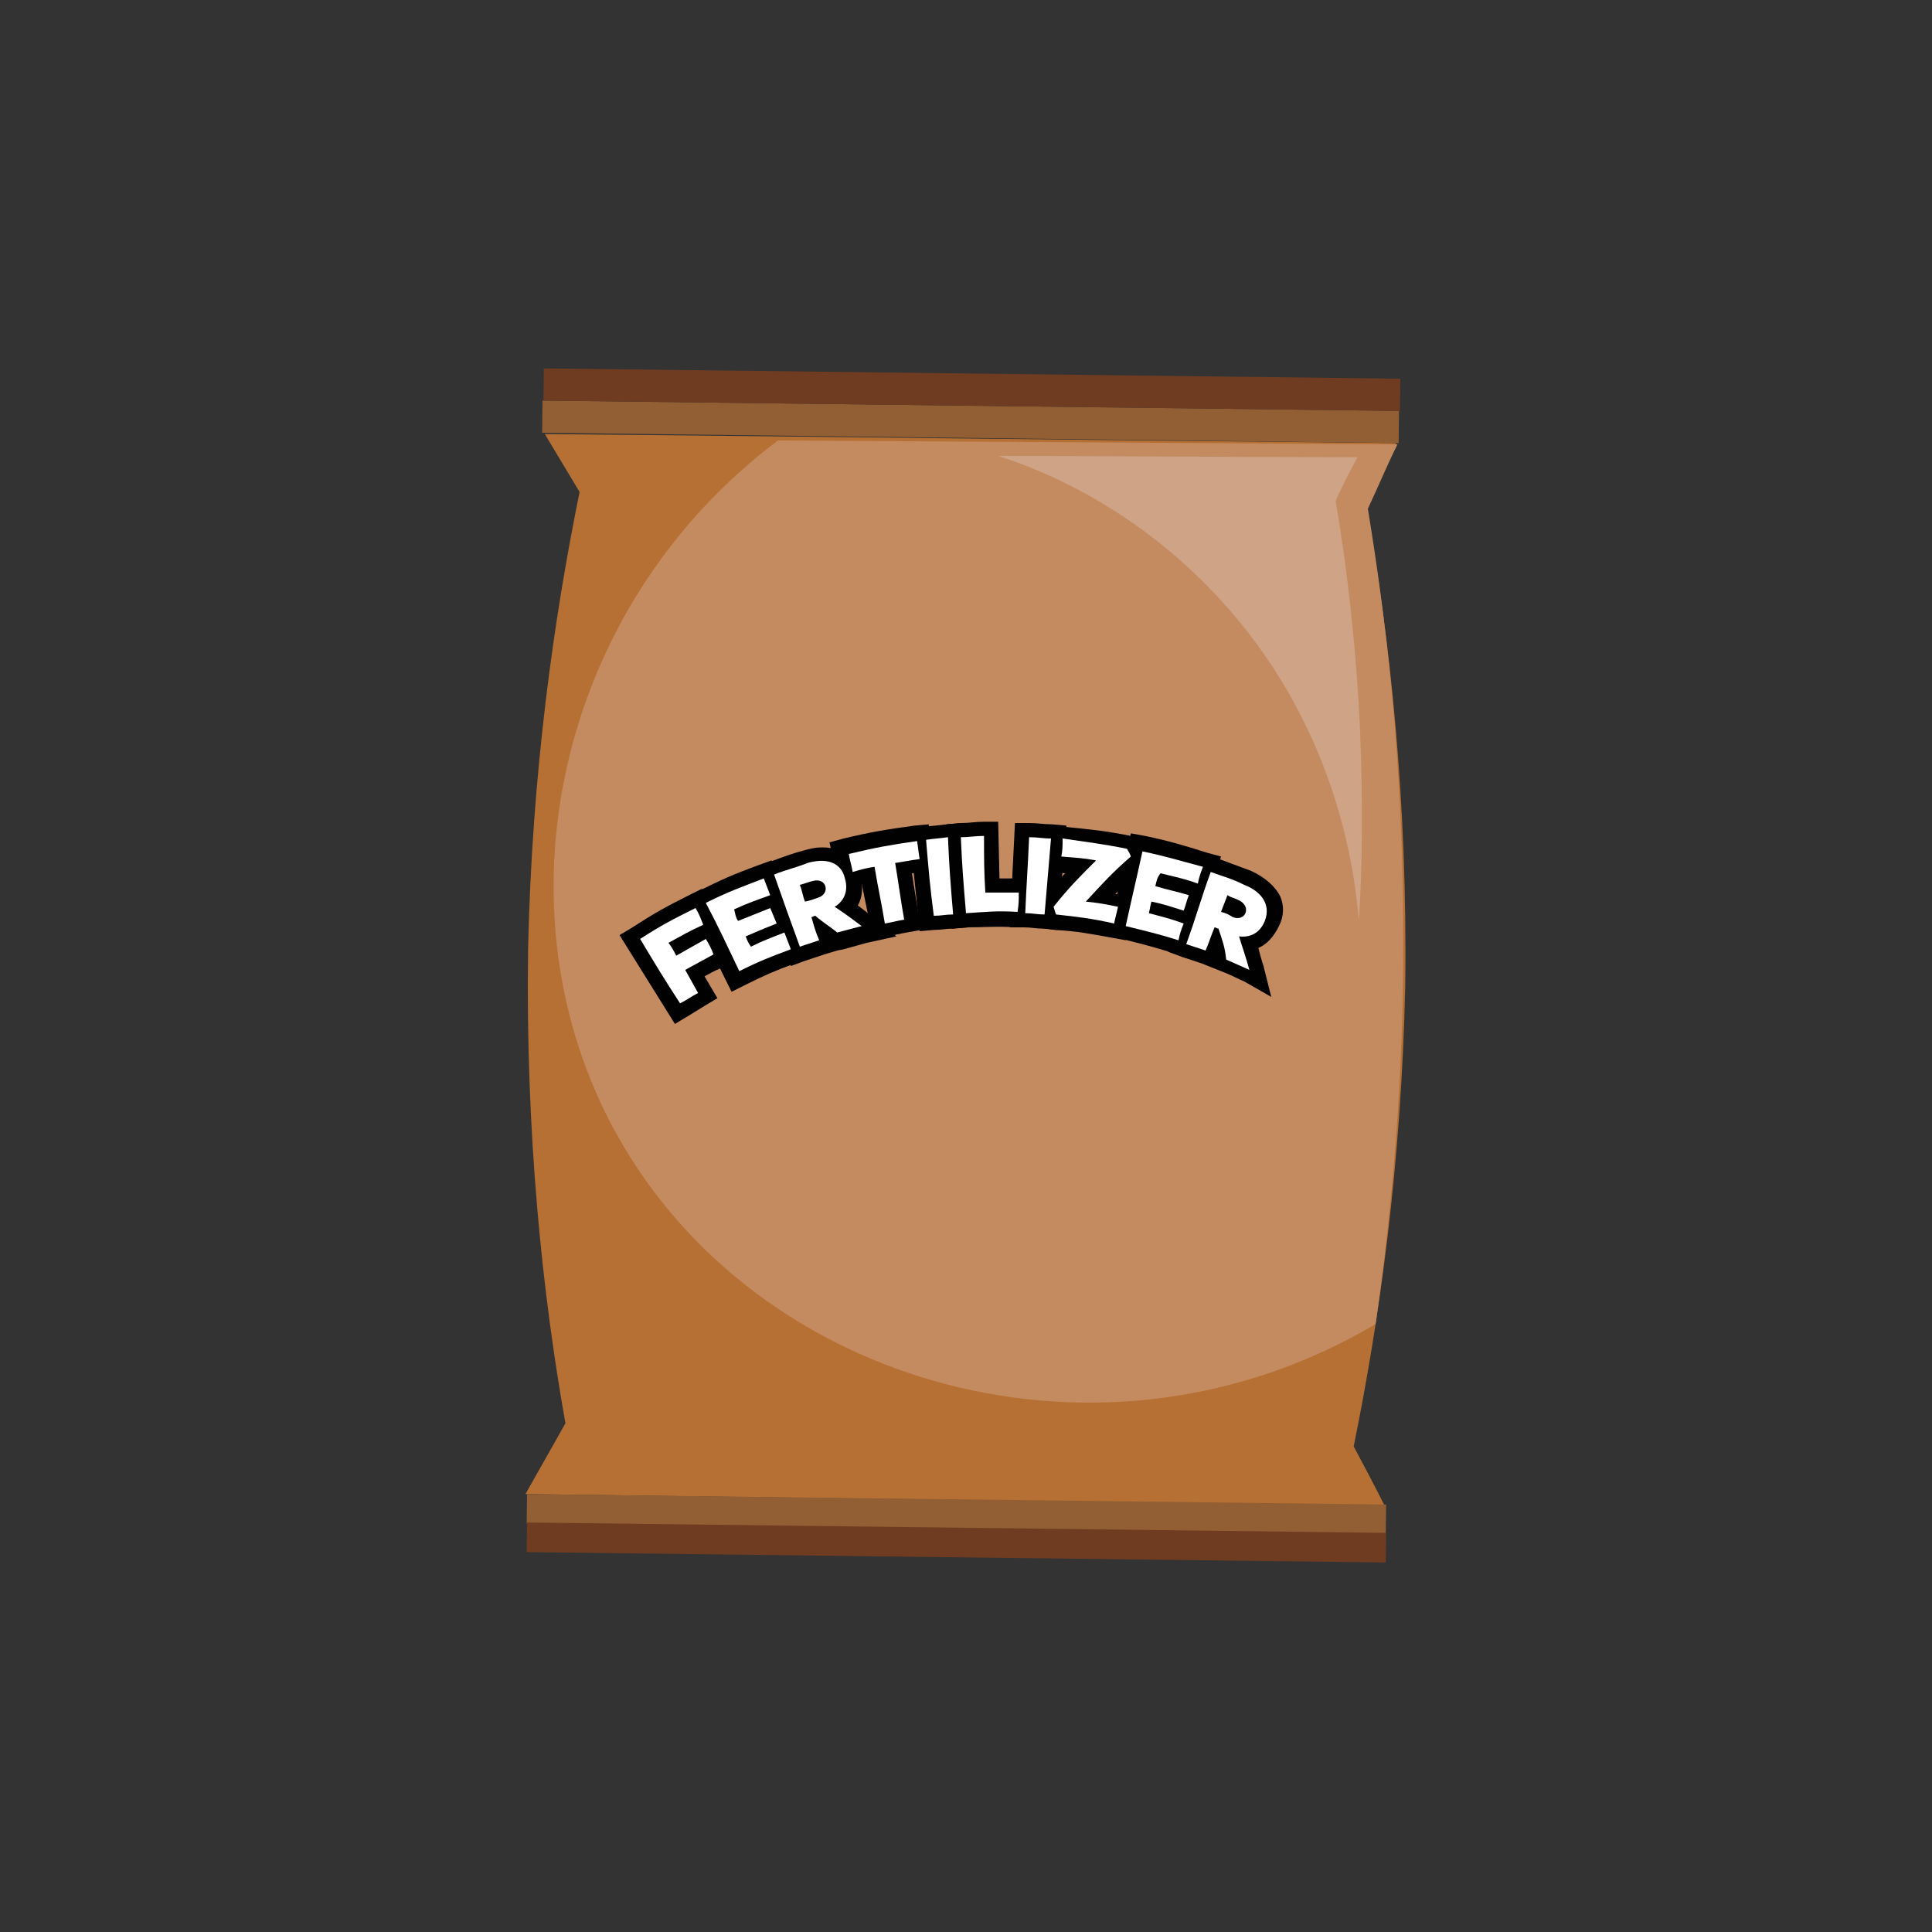 <?xml version="1.0" encoding="utf-8"?>
<!-- Generator: Adobe Illustrator 24.1.3, SVG Export Plug-In . SVG Version: 6.00 Build 0)  -->
<svg version="1.1" id="Layer_1" xmlns="http://www.w3.org/2000/svg" xmlns:xlink="http://www.w3.org/1999/xlink" x="0px" y="0px"
	 viewBox="0 0 150 150" style="enable-background:new 0 0 150 150;" xml:space="preserve">
<rect x="0" y="0" width="150" height="150" fill="#333333" stroke="none"/>
<style type="text/css">
	.st0{fill:none;}
	.st1{fill:#B77034;}
	.st2{fill:#C58B60;}
	.st3{fill:#CEA386;}
	.st4{fill:#925E33;}
	.st5{fill:#6F3C21;}
	.st6{fill:#010101;}
	.st7{fill:#FFFFFF;}
</style>
<rect class="st0" width="150" height="150"/>
<g>
	<path class="st1" d="M108.4,34.4c-0.8,1.7-1.5,3.3-2.3,5c1.8,10.1,3.2,22.8,3,37.2c-0.3,13.8-2,25.9-4,35.7c0.8,1.5,1.6,3,2.4,4.6
		c-22.2-0.3-44.4-0.6-66.7-0.9c1-1.8,2.1-3.7,3.1-5.5c-1.8-10.1-3.1-22.5-2.9-36.8C41.3,60,43,48,45,38.2c-0.9-1.5-1.8-3-2.7-4.5
		C64.3,33.9,86.4,34.2,108.4,34.4z"/>
	<path class="st2" d="M60.4,34.2c-17.3,13-22.2,36.5-12.5,53.9c10.9,19.6,37.8,27.2,58.9,14.7c1.4-9.7,2.4-21.2,2.1-34.2
		c-0.2-10.9-1.3-20.6-2.7-29.1c0.8-1.7,1.5-3.4,2.3-5C92.5,34.4,76.4,34.3,60.4,34.2z"/>
	<path class="st3" d="M77.5,35.4c9.3,0,18.6,0.1,27.9,0.1c-0.6,1.1-1.2,2.2-1.7,3.4c0.9,5.3,1.6,11.3,1.9,17.9
		c0.2,5.3,0.2,10.2-0.1,14.7c-0.3-3.8-1.7-15.2-10.9-25.1C88.3,39.6,81.3,36.6,77.5,35.4z"/>
	
		<rect x="42.1" y="31.5" transform="matrix(1 1.206109e-02 -1.206109e-02 1 0.4 -0.907)" class="st4" width="66.5" height="2.5"/>
	
		<rect x="42.2" y="29" transform="matrix(1 1.206060e-02 -1.206060e-02 1 0.371 -0.907)" class="st5" width="66.5" height="2.5"/>
	
		<rect x="40.9" y="116.4" transform="matrix(1 1.206109e-02 -1.206109e-02 1 1.423 -0.887)" class="st4" width="66.7" height="2.3"/>
	
		<rect x="40.9" y="118.6" transform="matrix(1 1.206109e-02 -1.206109e-02 1 1.45 -0.886)" class="st5" width="66.7" height="2.3"/>
	<g>
		<g>
			<path class="st6" d="M48.1,72.6l1-0.6c1.7-1.1,2.6-1.6,4.4-2.5l1-0.5l1.6,3.3l-0.3,0.2l1.1,2.2l-1,0.5c-0.5,0.2-0.8,0.4-1.2,0.6
				l1,1.7l-1,0.6c-0.5,0.3-0.8,0.5-1.3,0.8l-1,0.6L48.1,72.6z"/>
			<path class="st6" d="M56.3,76l1-0.5L56.3,76l-3.1-6.3l1-0.5c1.8-0.9,2.7-1.3,4.6-2l1.1-0.4l1.3,3.4l-0.2,0.1l0.3,0.8l0.2-0.1
				l1.3,3.4l-1.1,0.4c-1.6,0.6-2.3,0.9-3.9,1.7l-1,0.5L56.3,76z"/>
			<path class="st6" d="M58.7,67.3l1.1-0.4c1.1-0.4,1.6-0.6,2.7-0.9c0.4-0.1,0.8-0.2,1.1-0.2c1.6-0.1,2.9,0.7,3.2,2.2
				c0.2,0.8,0.2,1.6-0.2,2.3c0.4,0.3,0.7,0.5,1.1,0.9l1.9,1.5l-2.3,0.5c-0.7,0.2-1.1,0.3-1.8,0.5l-0.5,0.1l0,0l-1,0.3
				c-0.6,0.2-0.9,0.3-1.5,0.5l-1.1,0.4L58.7,67.3z"/>
			<path class="st6" d="M66.9,68.6c-0.2,0-1.7,0.4-1.7,0.4l-0.8-3.6l1.1-0.3c2.1-0.5,3.3-0.7,5.5-1l1.1-0.1l0.4,3.6
				c0,0-1.5,0.2-1.7,0.2l0.7,4.4l-1.1,0.2c-0.6,0.1-0.9,0.2-1.5,0.3L67.8,73L66.9,68.6z"/>
			<path class="st6" d="M70.6,64.3l1.1-0.1c0.7-0.1,1.1-0.1,1.8-0.2l1.1-0.1l0.6,8.1L74,72.1c-0.6,0-0.9,0.1-1.5,0.1l-1.1,0.1
				L70.6,64.3z"/>
			<path class="st6" d="M78.9,72c-1.6-0.1-2.4,0-3.9,0l-1.1,0.1l-0.4-8.1l1.1-0.1c0.7,0,1.1-0.1,1.8-0.1l1.1,0l0.1,4.4
				c0.5,0,0.9,0,1.5,0l1.1,0L80.1,72L78.9,72z"/>
			<path class="st6" d="M81,72.1c-0.6,0-0.9-0.1-1.5-0.1l-1.1,0l0.4-8.1l1.1,0c0.7,0,1.1,0.1,1.8,0.1l1.1,0.1l-0.7,8.1L81,72.1z"/>
			<path class="st6" d="M86.3,72.8c-1.7-0.3-2.6-0.5-4.4-0.6l-0.7-0.1l-0.7-1.8l0.4-0.5c0.7-0.8,1.2-1.4,1.8-2
				c-0.1,0-1.5-0.1-1.5-0.1l0.4-3.6l1.1,0.1c2,0.2,3.1,0.3,5.1,0.7l0.6,0.1l0.5,1.1l0.3,0.8l-0.6,0.6c-0.8,0.7-1.4,1.3-2,1.9
				c0.1,0,1.6,0.3,1.6,0.3L87.4,73L86.3,72.8z"/>
			<path class="st6" d="M91.1,74c-1.6-0.5-2.4-0.7-4-1.1l-1.1-0.2l1.8-8l1.1,0.2c1.9,0.4,2.9,0.7,4.8,1.3l1.1,0.3l-1.1,3.5L93.3,70
				L93,70.8l0.2,0.1l-1.1,3.5L91.1,74z"/>
			<path class="st6" d="M96.6,76.2c-0.7-0.3-1-0.5-1.8-0.8l-0.5-0.2l0,0l-1-0.4c-0.6-0.2-0.9-0.3-1.5-0.5l-1.1-0.4l2.6-7.7l1.1,0.4
				c1.1,0.4,1.6,0.6,2.7,1c1.1,0.5,1.9,1.2,2.3,2c0.3,0.7,0.3,1.5-0.1,2.3c-0.4,0.8-0.9,1.4-1.6,1.7c0.1,0.4,0.2,0.8,0.4,1.4
				l0.6,2.4L96.6,76.2z"/>
		</g>
		<path class="st7" d="M52.5,74.2c0.9-0.5,1.4-0.8,2.3-1.3c0.3,0.5,0.4,0.7,0.6,1.2c-0.9,0.5-1.3,0.7-2.2,1.2c0.4,0.7,0.6,1.1,1,1.8
			c-0.6,0.3-0.8,0.5-1.4,0.8c-1.3-2-1.9-3-3.1-5c1.7-1.1,2.5-1.5,4.3-2.4c0.3,0.5,0.4,0.8,0.6,1.3c-1.1,0.5-1.6,0.8-2.7,1.4
			C52.2,73.6,52.3,73.8,52.5,74.2z"/>
		<path class="st7" d="M57.3,71.5c1-0.4,1.5-0.6,2.5-1c0.2,0.5,0.3,0.7,0.5,1.2c-1,0.4-1.5,0.6-2.4,1c0.1,0.3,0.2,0.5,0.4,0.8
			c1-0.5,1.6-0.7,2.6-1.1c0.2,0.5,0.3,0.8,0.5,1.3c-1.6,0.6-2.4,0.9-4,1.7c-1-2.1-1.5-3.2-2.6-5.3c1.8-0.9,2.7-1.2,4.5-1.9
			c0.2,0.5,0.3,0.8,0.5,1.3c-1.1,0.4-1.7,0.6-2.8,1.1C57.1,71,57.1,71.2,57.3,71.5z"/>
		<path class="st7" d="M63.3,71.1c-0.1,0-0.2,0.1-0.3,0.1c0.2,0.7,0.3,1.1,0.6,1.8c-0.6,0.2-0.9,0.3-1.5,0.5c-0.8-2.2-1.2-3.3-2-5.6
			c1-0.4,1.6-0.5,2.6-0.9c1.4-0.4,2.6-0.1,2.9,1.2c0.3,1-0.1,1.8-0.8,2.2c0.9,0.6,1.3,0.9,2.1,1.5c-0.8,0.2-1.1,0.3-1.9,0.5
			C64.4,71.9,64,71.7,63.3,71.1z M63.5,69.7c1-0.3,0.7-1.6-0.4-1.3c-0.4,0.1-0.6,0.2-1,0.3c0.2,0.5,0.2,0.8,0.4,1.3
			C63,69.9,63.2,69.8,63.5,69.7z"/>
		<path class="st7" d="M69.5,67c0.3,1.8,0.4,2.7,0.7,4.4c-0.6,0.1-0.9,0.2-1.5,0.3c-0.3-1.8-0.5-2.6-0.8-4.4c-0.7,0.1-1,0.2-1.7,0.4
			c-0.1-0.6-0.2-0.8-0.3-1.4c2.1-0.5,3.2-0.7,5.3-1c0.1,0.6,0.1,0.8,0.2,1.4C70.6,66.8,70.2,66.9,69.5,67z"/>
		<path class="st7" d="M74,71c-0.6,0-0.9,0.1-1.5,0.1c-0.3-2.3-0.4-3.5-0.6-5.9c0.7-0.1,1-0.1,1.7-0.2C73.7,67.4,73.8,68.6,74,71z"
			/>
		<path class="st7" d="M74.6,65c0.7,0,1.1-0.1,1.8-0.1c0,1.8,0,2.7,0.1,4.4c1,0,1.5,0,2.6,0c0,0.6,0,0.9-0.1,1.5
			c-1.6-0.1-2.4,0-4,0.1C74.8,68.5,74.7,67.4,74.6,65z"/>
		<path class="st7" d="M81.1,71c-0.6,0-0.9-0.1-1.5-0.1c0.1-2.4,0.2-3.5,0.3-5.9c0.7,0,1,0.1,1.7,0.1C81.4,67.4,81.3,68.6,81.1,71z"
			/>
		<path class="st7" d="M87.5,65.9c0.1,0.2,0.2,0.3,0.3,0.6c-1.5,1.3-2.2,2.1-3.5,3.5c1,0.1,1.5,0.2,2.5,0.4
			c-0.1,0.5-0.2,0.8-0.3,1.3c-1.8-0.4-2.7-0.5-4.5-0.7c-0.1-0.2-0.1-0.3-0.2-0.6c1.2-1.5,1.9-2.2,3.3-3.6c-1.1-0.2-1.6-0.2-2.7-0.3
			c0.1-0.5,0.1-0.8,0.1-1.4C84.5,65.4,85.5,65.5,87.5,65.9z"/>
		<path class="st7" d="M89.7,68.8c1,0.3,1.6,0.4,2.6,0.7c-0.2,0.5-0.2,0.7-0.4,1.2c-1-0.3-1.5-0.5-2.5-0.7c-0.1,0.3-0.1,0.5-0.2,0.9
			c1.1,0.3,1.6,0.4,2.7,0.8c-0.2,0.5-0.3,0.8-0.4,1.3c-1.6-0.5-2.5-0.7-4.1-1.1c0.5-2.3,0.8-3.5,1.3-5.8c1.9,0.4,2.8,0.7,4.7,1.2
			c-0.2,0.5-0.3,0.8-0.4,1.3c-1.1-0.4-1.7-0.5-2.9-0.8C89.8,68.2,89.8,68.4,89.7,68.8z"/>
		<path class="st7" d="M94.6,72.1c-0.1,0-0.2-0.1-0.3-0.1c-0.3,0.7-0.4,1.1-0.7,1.8c-0.6-0.2-0.9-0.3-1.5-0.5
			c0.8-2.2,1.1-3.4,1.9-5.6c1.1,0.4,1.6,0.5,2.6,1c1.3,0.5,2.1,1.5,1.6,2.8c-0.4,1-1.2,1.3-2,1.2c0.3,1,0.5,1.5,0.8,2.6
			c-0.7-0.3-1.1-0.5-1.8-0.8C95.1,73.5,94.9,73,94.6,72.1z M95.7,71.2c1,0.4,1.5-0.8,0.5-1.3c-0.4-0.2-0.6-0.2-0.9-0.4
			c-0.2,0.5-0.3,0.8-0.5,1.3C95.2,70.9,95.4,71,95.7,71.2z"/>
	</g>
</g>
</svg>
